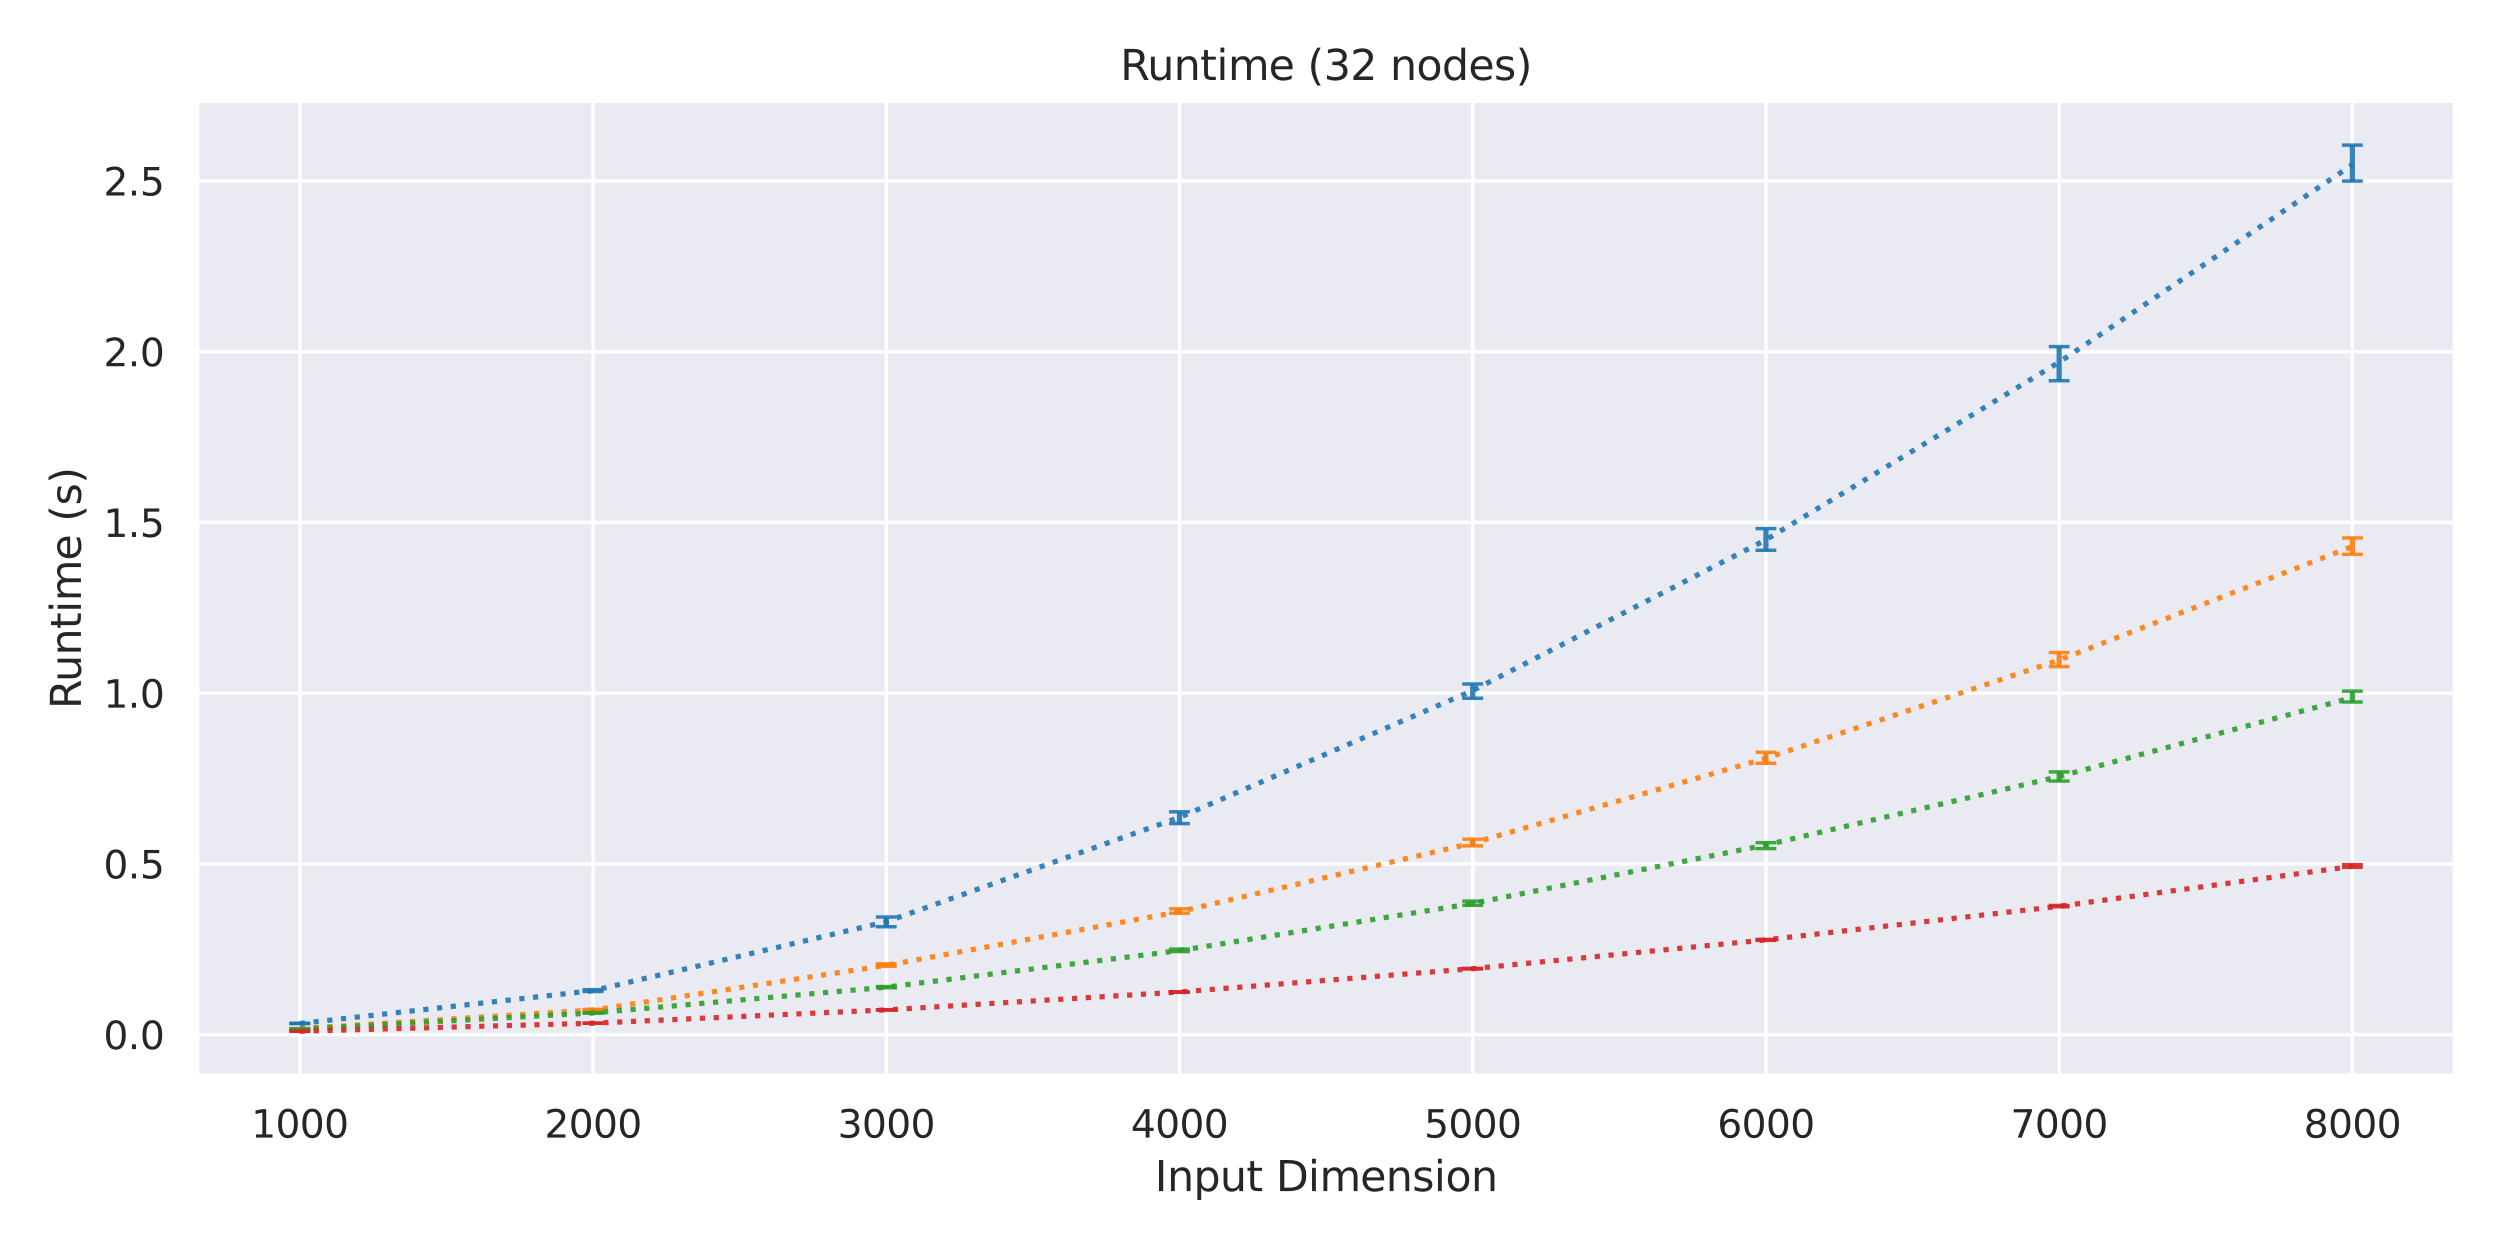 <?xml version="1.0" encoding="utf-8" standalone="no"?>
<!DOCTYPE svg PUBLIC "-//W3C//DTD SVG 1.1//EN"
  "http://www.w3.org/Graphics/SVG/1.1/DTD/svg11.dtd">
<svg xmlns:xlink="http://www.w3.org/1999/xlink" width="720pt" height="360pt" viewBox="0 0 720 360" xmlns="http://www.w3.org/2000/svg" version="1.1">
 <defs>
  <style type="text/css">*{stroke-linejoin: round; stroke-linecap: butt}</style>
 </defs>
 <g id="figure_1">
  <g id="patch_1">
   <path d="M 0 360 
L 720 360 
L 720 0 
L 0 0 
z
" style="fill: #ffffff"/>
  </g>
  <g id="axes_1">
   <g id="patch_2">
    <path d="M 56.79 309.78 
L 707.04 309.78 
L 707.04 29.04 
L 56.79 29.04 
z
" style="fill: #eaeaf2"/>
   </g>
   <g id="matplotlib.axis_1">
    <g id="xtick_1">
     <g id="line2d_1">
      <path d="M 86.347 309.78 
L 86.347 29.04 
" clip-path="url(#pc93b9a843c)" style="fill: none; stroke: #ffffff; stroke-linecap: round"/>
     </g>
     <g id="text_1">
      <!-- 1000 -->
      <g style="fill: #262626" transform="translate(72.349 327.638)scale(0.11 -0.11)">
       <defs>
        <path id="DejaVuSans-31" d="M 794 531 
L 1825 531 
L 1825 4091 
L 703 3866 
L 703 4441 
L 1819 4666 
L 2450 4666 
L 2450 531 
L 3481 531 
L 3481 0 
L 794 0 
L 794 531 
z
" transform="scale(0.016)"/>
        <path id="DejaVuSans-30" d="M 2034 4250 
Q 1547 4250 1301 3770 
Q 1056 3291 1056 2328 
Q 1056 1369 1301 889 
Q 1547 409 2034 409 
Q 2525 409 2770 889 
Q 3016 1369 3016 2328 
Q 3016 3291 2770 3770 
Q 2525 4250 2034 4250 
z
M 2034 4750 
Q 2819 4750 3233 4129 
Q 3647 3509 3647 2328 
Q 3647 1150 3233 529 
Q 2819 -91 2034 -91 
Q 1250 -91 836 529 
Q 422 1150 422 2328 
Q 422 3509 836 4129 
Q 1250 4750 2034 4750 
z
" transform="scale(0.016)"/>
       </defs>
       <use xlink:href="#DejaVuSans-31"/>
       <use xlink:href="#DejaVuSans-30" x="63.623"/>
       <use xlink:href="#DejaVuSans-30" x="127.246"/>
       <use xlink:href="#DejaVuSans-30" x="190.869"/>
      </g>
     </g>
    </g>
    <g id="xtick_2">
     <g id="line2d_2">
      <path d="M 170.795 309.78 
L 170.795 29.04 
" clip-path="url(#pc93b9a843c)" style="fill: none; stroke: #ffffff; stroke-linecap: round"/>
     </g>
     <g id="text_2">
      <!-- 2000 -->
      <g style="fill: #262626" transform="translate(156.797 327.638)scale(0.11 -0.11)">
       <defs>
        <path id="DejaVuSans-32" d="M 1228 531 
L 3431 531 
L 3431 0 
L 469 0 
L 469 531 
Q 828 903 1448 1529 
Q 2069 2156 2228 2338 
Q 2531 2678 2651 2914 
Q 2772 3150 2772 3378 
Q 2772 3750 2511 3984 
Q 2250 4219 1831 4219 
Q 1534 4219 1204 4116 
Q 875 4013 500 3803 
L 500 4441 
Q 881 4594 1212 4672 
Q 1544 4750 1819 4750 
Q 2544 4750 2975 4387 
Q 3406 4025 3406 3419 
Q 3406 3131 3298 2873 
Q 3191 2616 2906 2266 
Q 2828 2175 2409 1742 
Q 1991 1309 1228 531 
z
" transform="scale(0.016)"/>
       </defs>
       <use xlink:href="#DejaVuSans-32"/>
       <use xlink:href="#DejaVuSans-30" x="63.623"/>
       <use xlink:href="#DejaVuSans-30" x="127.246"/>
       <use xlink:href="#DejaVuSans-30" x="190.869"/>
      </g>
     </g>
    </g>
    <g id="xtick_3">
     <g id="line2d_3">
      <path d="M 255.243 309.78 
L 255.243 29.04 
" clip-path="url(#pc93b9a843c)" style="fill: none; stroke: #ffffff; stroke-linecap: round"/>
     </g>
     <g id="text_3">
      <!-- 3000 -->
      <g style="fill: #262626" transform="translate(241.245 327.638)scale(0.11 -0.11)">
       <defs>
        <path id="DejaVuSans-33" d="M 2597 2516 
Q 3050 2419 3304 2112 
Q 3559 1806 3559 1356 
Q 3559 666 3084 287 
Q 2609 -91 1734 -91 
Q 1441 -91 1130 -33 
Q 819 25 488 141 
L 488 750 
Q 750 597 1062 519 
Q 1375 441 1716 441 
Q 2309 441 2620 675 
Q 2931 909 2931 1356 
Q 2931 1769 2642 2001 
Q 2353 2234 1838 2234 
L 1294 2234 
L 1294 2753 
L 1863 2753 
Q 2328 2753 2575 2939 
Q 2822 3125 2822 3475 
Q 2822 3834 2567 4026 
Q 2313 4219 1838 4219 
Q 1578 4219 1281 4162 
Q 984 4106 628 3988 
L 628 4550 
Q 988 4650 1302 4700 
Q 1616 4750 1894 4750 
Q 2613 4750 3031 4423 
Q 3450 4097 3450 3541 
Q 3450 3153 3228 2886 
Q 3006 2619 2597 2516 
z
" transform="scale(0.016)"/>
       </defs>
       <use xlink:href="#DejaVuSans-33"/>
       <use xlink:href="#DejaVuSans-30" x="63.623"/>
       <use xlink:href="#DejaVuSans-30" x="127.246"/>
       <use xlink:href="#DejaVuSans-30" x="190.869"/>
      </g>
     </g>
    </g>
    <g id="xtick_4">
     <g id="line2d_4">
      <path d="M 339.691 309.78 
L 339.691 29.04 
" clip-path="url(#pc93b9a843c)" style="fill: none; stroke: #ffffff; stroke-linecap: round"/>
     </g>
     <g id="text_4">
      <!-- 4000 -->
      <g style="fill: #262626" transform="translate(325.693 327.638)scale(0.11 -0.11)">
       <defs>
        <path id="DejaVuSans-34" d="M 2419 4116 
L 825 1625 
L 2419 1625 
L 2419 4116 
z
M 2253 4666 
L 3047 4666 
L 3047 1625 
L 3713 1625 
L 3713 1100 
L 3047 1100 
L 3047 0 
L 2419 0 
L 2419 1100 
L 313 1100 
L 313 1709 
L 2253 4666 
z
" transform="scale(0.016)"/>
       </defs>
       <use xlink:href="#DejaVuSans-34"/>
       <use xlink:href="#DejaVuSans-30" x="63.623"/>
       <use xlink:href="#DejaVuSans-30" x="127.246"/>
       <use xlink:href="#DejaVuSans-30" x="190.869"/>
      </g>
     </g>
    </g>
    <g id="xtick_5">
     <g id="line2d_5">
      <path d="M 424.139 309.78 
L 424.139 29.04 
" clip-path="url(#pc93b9a843c)" style="fill: none; stroke: #ffffff; stroke-linecap: round"/>
     </g>
     <g id="text_5">
      <!-- 5000 -->
      <g style="fill: #262626" transform="translate(410.142 327.638)scale(0.11 -0.11)">
       <defs>
        <path id="DejaVuSans-35" d="M 691 4666 
L 3169 4666 
L 3169 4134 
L 1269 4134 
L 1269 2991 
Q 1406 3038 1543 3061 
Q 1681 3084 1819 3084 
Q 2600 3084 3056 2656 
Q 3513 2228 3513 1497 
Q 3513 744 3044 326 
Q 2575 -91 1722 -91 
Q 1428 -91 1123 -41 
Q 819 9 494 109 
L 494 744 
Q 775 591 1075 516 
Q 1375 441 1709 441 
Q 2250 441 2565 725 
Q 2881 1009 2881 1497 
Q 2881 1984 2565 2268 
Q 2250 2553 1709 2553 
Q 1456 2553 1204 2497 
Q 953 2441 691 2322 
L 691 4666 
z
" transform="scale(0.016)"/>
       </defs>
       <use xlink:href="#DejaVuSans-35"/>
       <use xlink:href="#DejaVuSans-30" x="63.623"/>
       <use xlink:href="#DejaVuSans-30" x="127.246"/>
       <use xlink:href="#DejaVuSans-30" x="190.869"/>
      </g>
     </g>
    </g>
    <g id="xtick_6">
     <g id="line2d_6">
      <path d="M 508.587 309.78 
L 508.587 29.04 
" clip-path="url(#pc93b9a843c)" style="fill: none; stroke: #ffffff; stroke-linecap: round"/>
     </g>
     <g id="text_6">
      <!-- 6000 -->
      <g style="fill: #262626" transform="translate(494.59 327.638)scale(0.11 -0.11)">
       <defs>
        <path id="DejaVuSans-36" d="M 2113 2584 
Q 1688 2584 1439 2293 
Q 1191 2003 1191 1497 
Q 1191 994 1439 701 
Q 1688 409 2113 409 
Q 2538 409 2786 701 
Q 3034 994 3034 1497 
Q 3034 2003 2786 2293 
Q 2538 2584 2113 2584 
z
M 3366 4563 
L 3366 3988 
Q 3128 4100 2886 4159 
Q 2644 4219 2406 4219 
Q 1781 4219 1451 3797 
Q 1122 3375 1075 2522 
Q 1259 2794 1537 2939 
Q 1816 3084 2150 3084 
Q 2853 3084 3261 2657 
Q 3669 2231 3669 1497 
Q 3669 778 3244 343 
Q 2819 -91 2113 -91 
Q 1303 -91 875 529 
Q 447 1150 447 2328 
Q 447 3434 972 4092 
Q 1497 4750 2381 4750 
Q 2619 4750 2861 4703 
Q 3103 4656 3366 4563 
z
" transform="scale(0.016)"/>
       </defs>
       <use xlink:href="#DejaVuSans-36"/>
       <use xlink:href="#DejaVuSans-30" x="63.623"/>
       <use xlink:href="#DejaVuSans-30" x="127.246"/>
       <use xlink:href="#DejaVuSans-30" x="190.869"/>
      </g>
     </g>
    </g>
    <g id="xtick_7">
     <g id="line2d_7">
      <path d="M 593.035 309.78 
L 593.035 29.04 
" clip-path="url(#pc93b9a843c)" style="fill: none; stroke: #ffffff; stroke-linecap: round"/>
     </g>
     <g id="text_7">
      <!-- 7000 -->
      <g style="fill: #262626" transform="translate(579.038 327.638)scale(0.11 -0.11)">
       <defs>
        <path id="DejaVuSans-37" d="M 525 4666 
L 3525 4666 
L 3525 4397 
L 1831 0 
L 1172 0 
L 2766 4134 
L 525 4134 
L 525 4666 
z
" transform="scale(0.016)"/>
       </defs>
       <use xlink:href="#DejaVuSans-37"/>
       <use xlink:href="#DejaVuSans-30" x="63.623"/>
       <use xlink:href="#DejaVuSans-30" x="127.246"/>
       <use xlink:href="#DejaVuSans-30" x="190.869"/>
      </g>
     </g>
    </g>
    <g id="xtick_8">
     <g id="line2d_8">
      <path d="M 677.483 309.78 
L 677.483 29.04 
" clip-path="url(#pc93b9a843c)" style="fill: none; stroke: #ffffff; stroke-linecap: round"/>
     </g>
     <g id="text_8">
      <!-- 8000 -->
      <g style="fill: #262626" transform="translate(663.486 327.638)scale(0.11 -0.11)">
       <defs>
        <path id="DejaVuSans-38" d="M 2034 2216 
Q 1584 2216 1326 1975 
Q 1069 1734 1069 1313 
Q 1069 891 1326 650 
Q 1584 409 2034 409 
Q 2484 409 2743 651 
Q 3003 894 3003 1313 
Q 3003 1734 2745 1975 
Q 2488 2216 2034 2216 
z
M 1403 2484 
Q 997 2584 770 2862 
Q 544 3141 544 3541 
Q 544 4100 942 4425 
Q 1341 4750 2034 4750 
Q 2731 4750 3128 4425 
Q 3525 4100 3525 3541 
Q 3525 3141 3298 2862 
Q 3072 2584 2669 2484 
Q 3125 2378 3379 2068 
Q 3634 1759 3634 1313 
Q 3634 634 3220 271 
Q 2806 -91 2034 -91 
Q 1263 -91 848 271 
Q 434 634 434 1313 
Q 434 1759 690 2068 
Q 947 2378 1403 2484 
z
M 1172 3481 
Q 1172 3119 1398 2916 
Q 1625 2713 2034 2713 
Q 2441 2713 2670 2916 
Q 2900 3119 2900 3481 
Q 2900 3844 2670 4047 
Q 2441 4250 2034 4250 
Q 1625 4250 1398 4047 
Q 1172 3844 1172 3481 
z
" transform="scale(0.016)"/>
       </defs>
       <use xlink:href="#DejaVuSans-38"/>
       <use xlink:href="#DejaVuSans-30" x="63.623"/>
       <use xlink:href="#DejaVuSans-30" x="127.246"/>
       <use xlink:href="#DejaVuSans-30" x="190.869"/>
      </g>
     </g>
    </g>
    <g id="text_9">
     <!-- Input Dimension -->
     <g style="fill: #262626" transform="translate(332.58 343.044)scale(0.12 -0.12)">
      <defs>
       <path id="DejaVuSans-49" d="M 628 4666 
L 1259 4666 
L 1259 0 
L 628 0 
L 628 4666 
z
" transform="scale(0.016)"/>
       <path id="DejaVuSans-6e" d="M 3513 2113 
L 3513 0 
L 2938 0 
L 2938 2094 
Q 2938 2591 2744 2837 
Q 2550 3084 2163 3084 
Q 1697 3084 1428 2787 
Q 1159 2491 1159 1978 
L 1159 0 
L 581 0 
L 581 3500 
L 1159 3500 
L 1159 2956 
Q 1366 3272 1645 3428 
Q 1925 3584 2291 3584 
Q 2894 3584 3203 3211 
Q 3513 2838 3513 2113 
z
" transform="scale(0.016)"/>
       <path id="DejaVuSans-70" d="M 1159 525 
L 1159 -1331 
L 581 -1331 
L 581 3500 
L 1159 3500 
L 1159 2969 
Q 1341 3281 1617 3432 
Q 1894 3584 2278 3584 
Q 2916 3584 3314 3078 
Q 3713 2572 3713 1747 
Q 3713 922 3314 415 
Q 2916 -91 2278 -91 
Q 1894 -91 1617 61 
Q 1341 213 1159 525 
z
M 3116 1747 
Q 3116 2381 2855 2742 
Q 2594 3103 2138 3103 
Q 1681 3103 1420 2742 
Q 1159 2381 1159 1747 
Q 1159 1113 1420 752 
Q 1681 391 2138 391 
Q 2594 391 2855 752 
Q 3116 1113 3116 1747 
z
" transform="scale(0.016)"/>
       <path id="DejaVuSans-75" d="M 544 1381 
L 544 3500 
L 1119 3500 
L 1119 1403 
Q 1119 906 1312 657 
Q 1506 409 1894 409 
Q 2359 409 2629 706 
Q 2900 1003 2900 1516 
L 2900 3500 
L 3475 3500 
L 3475 0 
L 2900 0 
L 2900 538 
Q 2691 219 2414 64 
Q 2138 -91 1772 -91 
Q 1169 -91 856 284 
Q 544 659 544 1381 
z
M 1991 3584 
L 1991 3584 
z
" transform="scale(0.016)"/>
       <path id="DejaVuSans-74" d="M 1172 4494 
L 1172 3500 
L 2356 3500 
L 2356 3053 
L 1172 3053 
L 1172 1153 
Q 1172 725 1289 603 
Q 1406 481 1766 481 
L 2356 481 
L 2356 0 
L 1766 0 
Q 1100 0 847 248 
Q 594 497 594 1153 
L 594 3053 
L 172 3053 
L 172 3500 
L 594 3500 
L 594 4494 
L 1172 4494 
z
" transform="scale(0.016)"/>
       <path id="DejaVuSans-20" transform="scale(0.016)"/>
       <path id="DejaVuSans-44" d="M 1259 4147 
L 1259 519 
L 2022 519 
Q 2988 519 3436 956 
Q 3884 1394 3884 2338 
Q 3884 3275 3436 3711 
Q 2988 4147 2022 4147 
L 1259 4147 
z
M 628 4666 
L 1925 4666 
Q 3281 4666 3915 4102 
Q 4550 3538 4550 2338 
Q 4550 1131 3912 565 
Q 3275 0 1925 0 
L 628 0 
L 628 4666 
z
" transform="scale(0.016)"/>
       <path id="DejaVuSans-69" d="M 603 3500 
L 1178 3500 
L 1178 0 
L 603 0 
L 603 3500 
z
M 603 4863 
L 1178 4863 
L 1178 4134 
L 603 4134 
L 603 4863 
z
" transform="scale(0.016)"/>
       <path id="DejaVuSans-6d" d="M 3328 2828 
Q 3544 3216 3844 3400 
Q 4144 3584 4550 3584 
Q 5097 3584 5394 3201 
Q 5691 2819 5691 2113 
L 5691 0 
L 5113 0 
L 5113 2094 
Q 5113 2597 4934 2840 
Q 4756 3084 4391 3084 
Q 3944 3084 3684 2787 
Q 3425 2491 3425 1978 
L 3425 0 
L 2847 0 
L 2847 2094 
Q 2847 2600 2669 2842 
Q 2491 3084 2119 3084 
Q 1678 3084 1418 2786 
Q 1159 2488 1159 1978 
L 1159 0 
L 581 0 
L 581 3500 
L 1159 3500 
L 1159 2956 
Q 1356 3278 1631 3431 
Q 1906 3584 2284 3584 
Q 2666 3584 2933 3390 
Q 3200 3197 3328 2828 
z
" transform="scale(0.016)"/>
       <path id="DejaVuSans-65" d="M 3597 1894 
L 3597 1613 
L 953 1613 
Q 991 1019 1311 708 
Q 1631 397 2203 397 
Q 2534 397 2845 478 
Q 3156 559 3463 722 
L 3463 178 
Q 3153 47 2828 -22 
Q 2503 -91 2169 -91 
Q 1331 -91 842 396 
Q 353 884 353 1716 
Q 353 2575 817 3079 
Q 1281 3584 2069 3584 
Q 2775 3584 3186 3129 
Q 3597 2675 3597 1894 
z
M 3022 2063 
Q 3016 2534 2758 2815 
Q 2500 3097 2075 3097 
Q 1594 3097 1305 2825 
Q 1016 2553 972 2059 
L 3022 2063 
z
" transform="scale(0.016)"/>
       <path id="DejaVuSans-73" d="M 2834 3397 
L 2834 2853 
Q 2591 2978 2328 3040 
Q 2066 3103 1784 3103 
Q 1356 3103 1142 2972 
Q 928 2841 928 2578 
Q 928 2378 1081 2264 
Q 1234 2150 1697 2047 
L 1894 2003 
Q 2506 1872 2764 1633 
Q 3022 1394 3022 966 
Q 3022 478 2636 193 
Q 2250 -91 1575 -91 
Q 1294 -91 989 -36 
Q 684 19 347 128 
L 347 722 
Q 666 556 975 473 
Q 1284 391 1588 391 
Q 1994 391 2212 530 
Q 2431 669 2431 922 
Q 2431 1156 2273 1281 
Q 2116 1406 1581 1522 
L 1381 1569 
Q 847 1681 609 1914 
Q 372 2147 372 2553 
Q 372 3047 722 3315 
Q 1072 3584 1716 3584 
Q 2034 3584 2315 3537 
Q 2597 3491 2834 3397 
z
" transform="scale(0.016)"/>
       <path id="DejaVuSans-6f" d="M 1959 3097 
Q 1497 3097 1228 2736 
Q 959 2375 959 1747 
Q 959 1119 1226 758 
Q 1494 397 1959 397 
Q 2419 397 2687 759 
Q 2956 1122 2956 1747 
Q 2956 2369 2687 2733 
Q 2419 3097 1959 3097 
z
M 1959 3584 
Q 2709 3584 3137 3096 
Q 3566 2609 3566 1747 
Q 3566 888 3137 398 
Q 2709 -91 1959 -91 
Q 1206 -91 779 398 
Q 353 888 353 1747 
Q 353 2609 779 3096 
Q 1206 3584 1959 3584 
z
" transform="scale(0.016)"/>
      </defs>
      <use xlink:href="#DejaVuSans-49"/>
      <use xlink:href="#DejaVuSans-6e" x="29.492"/>
      <use xlink:href="#DejaVuSans-70" x="92.871"/>
      <use xlink:href="#DejaVuSans-75" x="156.348"/>
      <use xlink:href="#DejaVuSans-74" x="219.727"/>
      <use xlink:href="#DejaVuSans-20" x="258.936"/>
      <use xlink:href="#DejaVuSans-44" x="290.723"/>
      <use xlink:href="#DejaVuSans-69" x="367.725"/>
      <use xlink:href="#DejaVuSans-6d" x="395.508"/>
      <use xlink:href="#DejaVuSans-65" x="492.92"/>
      <use xlink:href="#DejaVuSans-6e" x="554.443"/>
      <use xlink:href="#DejaVuSans-73" x="617.822"/>
      <use xlink:href="#DejaVuSans-69" x="669.922"/>
      <use xlink:href="#DejaVuSans-6f" x="697.705"/>
      <use xlink:href="#DejaVuSans-6e" x="758.887"/>
     </g>
    </g>
   </g>
   <g id="matplotlib.axis_2">
    <g id="ytick_1">
     <g id="line2d_9">
      <path d="M 56.79 297.974 
L 707.04 297.974 
" clip-path="url(#pc93b9a843c)" style="fill: none; stroke: #ffffff; stroke-linecap: round"/>
     </g>
     <g id="text_10">
      <!-- 0.0 -->
      <g style="fill: #262626" transform="translate(29.797 302.153)scale(0.11 -0.11)">
       <defs>
        <path id="DejaVuSans-2e" d="M 684 794 
L 1344 794 
L 1344 0 
L 684 0 
L 684 794 
z
" transform="scale(0.016)"/>
       </defs>
       <use xlink:href="#DejaVuSans-30"/>
       <use xlink:href="#DejaVuSans-2e" x="63.623"/>
       <use xlink:href="#DejaVuSans-30" x="95.41"/>
      </g>
     </g>
    </g>
    <g id="ytick_2">
     <g id="line2d_10">
      <path d="M 56.79 248.805 
L 707.04 248.805 
" clip-path="url(#pc93b9a843c)" style="fill: none; stroke: #ffffff; stroke-linecap: round"/>
     </g>
     <g id="text_11">
      <!-- 0.5 -->
      <g style="fill: #262626" transform="translate(29.797 252.984)scale(0.11 -0.11)">
       <use xlink:href="#DejaVuSans-30"/>
       <use xlink:href="#DejaVuSans-2e" x="63.623"/>
       <use xlink:href="#DejaVuSans-35" x="95.41"/>
      </g>
     </g>
    </g>
    <g id="ytick_3">
     <g id="line2d_11">
      <path d="M 56.79 199.635 
L 707.04 199.635 
" clip-path="url(#pc93b9a843c)" style="fill: none; stroke: #ffffff; stroke-linecap: round"/>
     </g>
     <g id="text_12">
      <!-- 1.0 -->
      <g style="fill: #262626" transform="translate(29.797 203.815)scale(0.11 -0.11)">
       <use xlink:href="#DejaVuSans-31"/>
       <use xlink:href="#DejaVuSans-2e" x="63.623"/>
       <use xlink:href="#DejaVuSans-30" x="95.41"/>
      </g>
     </g>
    </g>
    <g id="ytick_4">
     <g id="line2d_12">
      <path d="M 56.79 150.466 
L 707.04 150.466 
" clip-path="url(#pc93b9a843c)" style="fill: none; stroke: #ffffff; stroke-linecap: round"/>
     </g>
     <g id="text_13">
      <!-- 1.5 -->
      <g style="fill: #262626" transform="translate(29.797 154.645)scale(0.11 -0.11)">
       <use xlink:href="#DejaVuSans-31"/>
       <use xlink:href="#DejaVuSans-2e" x="63.623"/>
       <use xlink:href="#DejaVuSans-35" x="95.41"/>
      </g>
     </g>
    </g>
    <g id="ytick_5">
     <g id="line2d_13">
      <path d="M 56.79 101.297 
L 707.04 101.297 
" clip-path="url(#pc93b9a843c)" style="fill: none; stroke: #ffffff; stroke-linecap: round"/>
     </g>
     <g id="text_14">
      <!-- 2.0 -->
      <g style="fill: #262626" transform="translate(29.797 105.476)scale(0.11 -0.11)">
       <use xlink:href="#DejaVuSans-32"/>
       <use xlink:href="#DejaVuSans-2e" x="63.623"/>
       <use xlink:href="#DejaVuSans-30" x="95.41"/>
      </g>
     </g>
    </g>
    <g id="ytick_6">
     <g id="line2d_14">
      <path d="M 56.79 52.128 
L 707.04 52.128 
" clip-path="url(#pc93b9a843c)" style="fill: none; stroke: #ffffff; stroke-linecap: round"/>
     </g>
     <g id="text_15">
      <!-- 2.5 -->
      <g style="fill: #262626" transform="translate(29.797 56.307)scale(0.11 -0.11)">
       <use xlink:href="#DejaVuSans-32"/>
       <use xlink:href="#DejaVuSans-2e" x="63.623"/>
       <use xlink:href="#DejaVuSans-35" x="95.41"/>
      </g>
     </g>
    </g>
    <g id="text_16">
     <!-- Runtime (s) -->
     <g style="fill: #262626" transform="translate(23.301 204.184)rotate(-90)scale(0.12 -0.12)">
      <defs>
       <path id="DejaVuSans-52" d="M 2841 2188 
Q 3044 2119 3236 1894 
Q 3428 1669 3622 1275 
L 4263 0 
L 3584 0 
L 2988 1197 
Q 2756 1666 2539 1819 
Q 2322 1972 1947 1972 
L 1259 1972 
L 1259 0 
L 628 0 
L 628 4666 
L 2053 4666 
Q 2853 4666 3247 4331 
Q 3641 3997 3641 3322 
Q 3641 2881 3436 2590 
Q 3231 2300 2841 2188 
z
M 1259 4147 
L 1259 2491 
L 2053 2491 
Q 2509 2491 2742 2702 
Q 2975 2913 2975 3322 
Q 2975 3731 2742 3939 
Q 2509 4147 2053 4147 
L 1259 4147 
z
" transform="scale(0.016)"/>
       <path id="DejaVuSans-28" d="M 1984 4856 
Q 1566 4138 1362 3434 
Q 1159 2731 1159 2009 
Q 1159 1288 1364 580 
Q 1569 -128 1984 -844 
L 1484 -844 
Q 1016 -109 783 600 
Q 550 1309 550 2009 
Q 550 2706 781 3412 
Q 1013 4119 1484 4856 
L 1984 4856 
z
" transform="scale(0.016)"/>
       <path id="DejaVuSans-29" d="M 513 4856 
L 1013 4856 
Q 1481 4119 1714 3412 
Q 1947 2706 1947 2009 
Q 1947 1309 1714 600 
Q 1481 -109 1013 -844 
L 513 -844 
Q 928 -128 1133 580 
Q 1338 1288 1338 2009 
Q 1338 2731 1133 3434 
Q 928 4138 513 4856 
z
" transform="scale(0.016)"/>
      </defs>
      <use xlink:href="#DejaVuSans-52"/>
      <use xlink:href="#DejaVuSans-75" x="64.982"/>
      <use xlink:href="#DejaVuSans-6e" x="128.361"/>
      <use xlink:href="#DejaVuSans-74" x="191.74"/>
      <use xlink:href="#DejaVuSans-69" x="230.949"/>
      <use xlink:href="#DejaVuSans-6d" x="258.732"/>
      <use xlink:href="#DejaVuSans-65" x="356.145"/>
      <use xlink:href="#DejaVuSans-20" x="417.668"/>
      <use xlink:href="#DejaVuSans-28" x="449.455"/>
      <use xlink:href="#DejaVuSans-73" x="488.469"/>
      <use xlink:href="#DejaVuSans-29" x="540.568"/>
     </g>
    </g>
   </g>
   <g id="LineCollection_1">
    <path d="M 86.347 294.809 
L 86.347 294.701 
" clip-path="url(#pc93b9a843c)" style="fill: none; stroke: #1f77b4; stroke-opacity: 0.9; stroke-width: 1.5"/>
    <path d="M 170.795 285.555 
L 170.795 285.031 
" clip-path="url(#pc93b9a843c)" style="fill: none; stroke: #1f77b4; stroke-opacity: 0.9; stroke-width: 1.5"/>
    <path d="M 255.243 266.891 
L 255.243 264.099 
" clip-path="url(#pc93b9a843c)" style="fill: none; stroke: #1f77b4; stroke-opacity: 0.9; stroke-width: 1.5"/>
    <path d="M 339.691 237.191 
L 339.691 233.79 
" clip-path="url(#pc93b9a843c)" style="fill: none; stroke: #1f77b4; stroke-opacity: 0.9; stroke-width: 1.5"/>
    <path d="M 424.139 201.101 
L 424.139 196.994 
" clip-path="url(#pc93b9a843c)" style="fill: none; stroke: #1f77b4; stroke-opacity: 0.9; stroke-width: 1.5"/>
    <path d="M 508.587 158.482 
L 508.587 152.232 
" clip-path="url(#pc93b9a843c)" style="fill: none; stroke: #1f77b4; stroke-opacity: 0.9; stroke-width: 1.5"/>
    <path d="M 593.035 109.652 
L 593.035 99.828 
" clip-path="url(#pc93b9a843c)" style="fill: none; stroke: #1f77b4; stroke-opacity: 0.9; stroke-width: 1.5"/>
    <path d="M 677.483 52.144 
L 677.483 41.801 
" clip-path="url(#pc93b9a843c)" style="fill: none; stroke: #1f77b4; stroke-opacity: 0.9; stroke-width: 1.5"/>
   </g>
   <g id="line2d_15">
    <defs>
     <path id="m22feafe937" d="M 3 0 
L -3 -0 
" style="stroke: #1f77b4; stroke-opacity: 0.9"/>
    </defs>
    <g clip-path="url(#pc93b9a843c)">
     <use xlink:href="#m22feafe937" x="86.347" y="294.809" style="fill: #1f77b4; fill-opacity: 0.9; stroke: #1f77b4; stroke-opacity: 0.9"/>
     <use xlink:href="#m22feafe937" x="170.795" y="285.555" style="fill: #1f77b4; fill-opacity: 0.9; stroke: #1f77b4; stroke-opacity: 0.9"/>
     <use xlink:href="#m22feafe937" x="255.243" y="266.891" style="fill: #1f77b4; fill-opacity: 0.9; stroke: #1f77b4; stroke-opacity: 0.9"/>
     <use xlink:href="#m22feafe937" x="339.691" y="237.191" style="fill: #1f77b4; fill-opacity: 0.9; stroke: #1f77b4; stroke-opacity: 0.9"/>
     <use xlink:href="#m22feafe937" x="424.139" y="201.101" style="fill: #1f77b4; fill-opacity: 0.9; stroke: #1f77b4; stroke-opacity: 0.9"/>
     <use xlink:href="#m22feafe937" x="508.587" y="158.482" style="fill: #1f77b4; fill-opacity: 0.9; stroke: #1f77b4; stroke-opacity: 0.9"/>
     <use xlink:href="#m22feafe937" x="593.035" y="109.652" style="fill: #1f77b4; fill-opacity: 0.9; stroke: #1f77b4; stroke-opacity: 0.9"/>
     <use xlink:href="#m22feafe937" x="677.483" y="52.144" style="fill: #1f77b4; fill-opacity: 0.9; stroke: #1f77b4; stroke-opacity: 0.9"/>
    </g>
   </g>
   <g id="line2d_16">
    <g clip-path="url(#pc93b9a843c)">
     <use xlink:href="#m22feafe937" x="86.347" y="294.701" style="fill: #1f77b4; fill-opacity: 0.9; stroke: #1f77b4; stroke-opacity: 0.9"/>
     <use xlink:href="#m22feafe937" x="170.795" y="285.031" style="fill: #1f77b4; fill-opacity: 0.9; stroke: #1f77b4; stroke-opacity: 0.9"/>
     <use xlink:href="#m22feafe937" x="255.243" y="264.099" style="fill: #1f77b4; fill-opacity: 0.9; stroke: #1f77b4; stroke-opacity: 0.9"/>
     <use xlink:href="#m22feafe937" x="339.691" y="233.79" style="fill: #1f77b4; fill-opacity: 0.9; stroke: #1f77b4; stroke-opacity: 0.9"/>
     <use xlink:href="#m22feafe937" x="424.139" y="196.994" style="fill: #1f77b4; fill-opacity: 0.9; stroke: #1f77b4; stroke-opacity: 0.9"/>
     <use xlink:href="#m22feafe937" x="508.587" y="152.232" style="fill: #1f77b4; fill-opacity: 0.9; stroke: #1f77b4; stroke-opacity: 0.9"/>
     <use xlink:href="#m22feafe937" x="593.035" y="99.828" style="fill: #1f77b4; fill-opacity: 0.9; stroke: #1f77b4; stroke-opacity: 0.9"/>
     <use xlink:href="#m22feafe937" x="677.483" y="41.801" style="fill: #1f77b4; fill-opacity: 0.9; stroke: #1f77b4; stroke-opacity: 0.9"/>
    </g>
   </g>
   <g id="LineCollection_2">
    <path d="M 86.347 296.269 
L 86.347 296.236 
" clip-path="url(#pc93b9a843c)" style="fill: none; stroke: #ff7f0e; stroke-opacity: 0.9; stroke-width: 1.5"/>
    <path d="M 170.795 291.036 
L 170.795 290.713 
" clip-path="url(#pc93b9a843c)" style="fill: none; stroke: #ff7f0e; stroke-opacity: 0.9; stroke-width: 1.5"/>
    <path d="M 255.243 278.297 
L 255.243 277.572 
" clip-path="url(#pc93b9a843c)" style="fill: none; stroke: #ff7f0e; stroke-opacity: 0.9; stroke-width: 1.5"/>
    <path d="M 339.691 263.005 
L 339.691 261.742 
" clip-path="url(#pc93b9a843c)" style="fill: none; stroke: #ff7f0e; stroke-opacity: 0.9; stroke-width: 1.5"/>
    <path d="M 424.139 243.607 
L 424.139 241.687 
" clip-path="url(#pc93b9a843c)" style="fill: none; stroke: #ff7f0e; stroke-opacity: 0.9; stroke-width: 1.5"/>
    <path d="M 508.587 219.822 
L 508.587 216.644 
" clip-path="url(#pc93b9a843c)" style="fill: none; stroke: #ff7f0e; stroke-opacity: 0.9; stroke-width: 1.5"/>
    <path d="M 593.035 191.982 
L 593.035 187.934 
" clip-path="url(#pc93b9a843c)" style="fill: none; stroke: #ff7f0e; stroke-opacity: 0.9; stroke-width: 1.5"/>
    <path d="M 677.483 159.643 
L 677.483 154.926 
" clip-path="url(#pc93b9a843c)" style="fill: none; stroke: #ff7f0e; stroke-opacity: 0.9; stroke-width: 1.5"/>
   </g>
   <g id="line2d_17">
    <defs>
     <path id="m5d11d682f0" d="M 3 0 
L -3 -0 
" style="stroke: #ff7f0e; stroke-opacity: 0.9"/>
    </defs>
    <g clip-path="url(#pc93b9a843c)">
     <use xlink:href="#m5d11d682f0" x="86.347" y="296.269" style="fill: #ff7f0e; fill-opacity: 0.9; stroke: #ff7f0e; stroke-opacity: 0.9"/>
     <use xlink:href="#m5d11d682f0" x="170.795" y="291.036" style="fill: #ff7f0e; fill-opacity: 0.9; stroke: #ff7f0e; stroke-opacity: 0.9"/>
     <use xlink:href="#m5d11d682f0" x="255.243" y="278.297" style="fill: #ff7f0e; fill-opacity: 0.9; stroke: #ff7f0e; stroke-opacity: 0.9"/>
     <use xlink:href="#m5d11d682f0" x="339.691" y="263.005" style="fill: #ff7f0e; fill-opacity: 0.9; stroke: #ff7f0e; stroke-opacity: 0.9"/>
     <use xlink:href="#m5d11d682f0" x="424.139" y="243.607" style="fill: #ff7f0e; fill-opacity: 0.9; stroke: #ff7f0e; stroke-opacity: 0.9"/>
     <use xlink:href="#m5d11d682f0" x="508.587" y="219.822" style="fill: #ff7f0e; fill-opacity: 0.9; stroke: #ff7f0e; stroke-opacity: 0.9"/>
     <use xlink:href="#m5d11d682f0" x="593.035" y="191.982" style="fill: #ff7f0e; fill-opacity: 0.9; stroke: #ff7f0e; stroke-opacity: 0.9"/>
     <use xlink:href="#m5d11d682f0" x="677.483" y="159.643" style="fill: #ff7f0e; fill-opacity: 0.9; stroke: #ff7f0e; stroke-opacity: 0.9"/>
    </g>
   </g>
   <g id="line2d_18">
    <g clip-path="url(#pc93b9a843c)">
     <use xlink:href="#m5d11d682f0" x="86.347" y="296.236" style="fill: #ff7f0e; fill-opacity: 0.9; stroke: #ff7f0e; stroke-opacity: 0.9"/>
     <use xlink:href="#m5d11d682f0" x="170.795" y="290.713" style="fill: #ff7f0e; fill-opacity: 0.9; stroke: #ff7f0e; stroke-opacity: 0.9"/>
     <use xlink:href="#m5d11d682f0" x="255.243" y="277.572" style="fill: #ff7f0e; fill-opacity: 0.9; stroke: #ff7f0e; stroke-opacity: 0.9"/>
     <use xlink:href="#m5d11d682f0" x="339.691" y="261.742" style="fill: #ff7f0e; fill-opacity: 0.9; stroke: #ff7f0e; stroke-opacity: 0.9"/>
     <use xlink:href="#m5d11d682f0" x="424.139" y="241.687" style="fill: #ff7f0e; fill-opacity: 0.9; stroke: #ff7f0e; stroke-opacity: 0.9"/>
     <use xlink:href="#m5d11d682f0" x="508.587" y="216.644" style="fill: #ff7f0e; fill-opacity: 0.9; stroke: #ff7f0e; stroke-opacity: 0.9"/>
     <use xlink:href="#m5d11d682f0" x="593.035" y="187.934" style="fill: #ff7f0e; fill-opacity: 0.9; stroke: #ff7f0e; stroke-opacity: 0.9"/>
     <use xlink:href="#m5d11d682f0" x="677.483" y="154.926" style="fill: #ff7f0e; fill-opacity: 0.9; stroke: #ff7f0e; stroke-opacity: 0.9"/>
    </g>
   </g>
   <g id="LineCollection_3">
    <path d="M 86.347 296.412 
L 86.347 296.386 
" clip-path="url(#pc93b9a843c)" style="fill: none; stroke: #2ca02c; stroke-opacity: 0.9; stroke-width: 1.5"/>
    <path d="M 170.795 291.78 
L 170.795 291.691 
" clip-path="url(#pc93b9a843c)" style="fill: none; stroke: #2ca02c; stroke-opacity: 0.9; stroke-width: 1.5"/>
    <path d="M 255.243 284.47 
L 255.243 284.125 
" clip-path="url(#pc93b9a843c)" style="fill: none; stroke: #2ca02c; stroke-opacity: 0.9; stroke-width: 1.5"/>
    <path d="M 339.691 274.034 
L 339.691 273.324 
" clip-path="url(#pc93b9a843c)" style="fill: none; stroke: #2ca02c; stroke-opacity: 0.9; stroke-width: 1.5"/>
    <path d="M 424.139 260.722 
L 424.139 259.524 
" clip-path="url(#pc93b9a843c)" style="fill: none; stroke: #2ca02c; stroke-opacity: 0.9; stroke-width: 1.5"/>
    <path d="M 508.587 244.388 
L 508.587 242.695 
" clip-path="url(#pc93b9a843c)" style="fill: none; stroke: #2ca02c; stroke-opacity: 0.9; stroke-width: 1.5"/>
    <path d="M 593.035 224.943 
L 593.035 222.306 
" clip-path="url(#pc93b9a843c)" style="fill: none; stroke: #2ca02c; stroke-opacity: 0.9; stroke-width: 1.5"/>
    <path d="M 677.483 202.169 
L 677.483 199.042 
" clip-path="url(#pc93b9a843c)" style="fill: none; stroke: #2ca02c; stroke-opacity: 0.9; stroke-width: 1.5"/>
   </g>
   <g id="line2d_19">
    <defs>
     <path id="m1c97874ab0" d="M 3 0 
L -3 -0 
" style="stroke: #2ca02c; stroke-opacity: 0.9"/>
    </defs>
    <g clip-path="url(#pc93b9a843c)">
     <use xlink:href="#m1c97874ab0" x="86.347" y="296.412" style="fill: #2ca02c; fill-opacity: 0.9; stroke: #2ca02c; stroke-opacity: 0.9"/>
     <use xlink:href="#m1c97874ab0" x="170.795" y="291.78" style="fill: #2ca02c; fill-opacity: 0.9; stroke: #2ca02c; stroke-opacity: 0.9"/>
     <use xlink:href="#m1c97874ab0" x="255.243" y="284.47" style="fill: #2ca02c; fill-opacity: 0.9; stroke: #2ca02c; stroke-opacity: 0.9"/>
     <use xlink:href="#m1c97874ab0" x="339.691" y="274.034" style="fill: #2ca02c; fill-opacity: 0.9; stroke: #2ca02c; stroke-opacity: 0.9"/>
     <use xlink:href="#m1c97874ab0" x="424.139" y="260.722" style="fill: #2ca02c; fill-opacity: 0.9; stroke: #2ca02c; stroke-opacity: 0.9"/>
     <use xlink:href="#m1c97874ab0" x="508.587" y="244.388" style="fill: #2ca02c; fill-opacity: 0.9; stroke: #2ca02c; stroke-opacity: 0.9"/>
     <use xlink:href="#m1c97874ab0" x="593.035" y="224.943" style="fill: #2ca02c; fill-opacity: 0.9; stroke: #2ca02c; stroke-opacity: 0.9"/>
     <use xlink:href="#m1c97874ab0" x="677.483" y="202.169" style="fill: #2ca02c; fill-opacity: 0.9; stroke: #2ca02c; stroke-opacity: 0.9"/>
    </g>
   </g>
   <g id="line2d_20">
    <g clip-path="url(#pc93b9a843c)">
     <use xlink:href="#m1c97874ab0" x="86.347" y="296.386" style="fill: #2ca02c; fill-opacity: 0.9; stroke: #2ca02c; stroke-opacity: 0.9"/>
     <use xlink:href="#m1c97874ab0" x="170.795" y="291.691" style="fill: #2ca02c; fill-opacity: 0.9; stroke: #2ca02c; stroke-opacity: 0.9"/>
     <use xlink:href="#m1c97874ab0" x="255.243" y="284.125" style="fill: #2ca02c; fill-opacity: 0.9; stroke: #2ca02c; stroke-opacity: 0.9"/>
     <use xlink:href="#m1c97874ab0" x="339.691" y="273.324" style="fill: #2ca02c; fill-opacity: 0.9; stroke: #2ca02c; stroke-opacity: 0.9"/>
     <use xlink:href="#m1c97874ab0" x="424.139" y="259.524" style="fill: #2ca02c; fill-opacity: 0.9; stroke: #2ca02c; stroke-opacity: 0.9"/>
     <use xlink:href="#m1c97874ab0" x="508.587" y="242.695" style="fill: #2ca02c; fill-opacity: 0.9; stroke: #2ca02c; stroke-opacity: 0.9"/>
     <use xlink:href="#m1c97874ab0" x="593.035" y="222.306" style="fill: #2ca02c; fill-opacity: 0.9; stroke: #2ca02c; stroke-opacity: 0.9"/>
     <use xlink:href="#m1c97874ab0" x="677.483" y="199.042" style="fill: #2ca02c; fill-opacity: 0.9; stroke: #2ca02c; stroke-opacity: 0.9"/>
    </g>
   </g>
   <g id="LineCollection_4">
    <path d="M 86.347 297.019 
L 86.347 296.998 
" clip-path="url(#pc93b9a843c)" style="fill: none; stroke: #d62728; stroke-opacity: 0.9; stroke-width: 1.5"/>
    <path d="M 170.795 294.7 
L 170.795 294.658 
" clip-path="url(#pc93b9a843c)" style="fill: none; stroke: #d62728; stroke-opacity: 0.9; stroke-width: 1.5"/>
    <path d="M 255.243 290.896 
L 255.243 290.796 
" clip-path="url(#pc93b9a843c)" style="fill: none; stroke: #d62728; stroke-opacity: 0.9; stroke-width: 1.5"/>
    <path d="M 339.691 285.759 
L 339.691 285.651 
" clip-path="url(#pc93b9a843c)" style="fill: none; stroke: #d62728; stroke-opacity: 0.9; stroke-width: 1.5"/>
    <path d="M 424.139 279.032 
L 424.139 278.909 
" clip-path="url(#pc93b9a843c)" style="fill: none; stroke: #d62728; stroke-opacity: 0.9; stroke-width: 1.5"/>
    <path d="M 508.587 270.815 
L 508.587 270.555 
" clip-path="url(#pc93b9a843c)" style="fill: none; stroke: #d62728; stroke-opacity: 0.9; stroke-width: 1.5"/>
    <path d="M 593.035 261.138 
L 593.035 260.78 
" clip-path="url(#pc93b9a843c)" style="fill: none; stroke: #d62728; stroke-opacity: 0.9; stroke-width: 1.5"/>
    <path d="M 677.483 249.769 
L 677.483 249.016 
" clip-path="url(#pc93b9a843c)" style="fill: none; stroke: #d62728; stroke-opacity: 0.9; stroke-width: 1.5"/>
   </g>
   <g id="line2d_21">
    <defs>
     <path id="m80a843c1a8" d="M 3 0 
L -3 -0 
" style="stroke: #d62728; stroke-opacity: 0.9"/>
    </defs>
    <g clip-path="url(#pc93b9a843c)">
     <use xlink:href="#m80a843c1a8" x="86.347" y="297.019" style="fill: #d62728; fill-opacity: 0.9; stroke: #d62728; stroke-opacity: 0.9"/>
     <use xlink:href="#m80a843c1a8" x="170.795" y="294.7" style="fill: #d62728; fill-opacity: 0.9; stroke: #d62728; stroke-opacity: 0.9"/>
     <use xlink:href="#m80a843c1a8" x="255.243" y="290.896" style="fill: #d62728; fill-opacity: 0.9; stroke: #d62728; stroke-opacity: 0.9"/>
     <use xlink:href="#m80a843c1a8" x="339.691" y="285.759" style="fill: #d62728; fill-opacity: 0.9; stroke: #d62728; stroke-opacity: 0.9"/>
     <use xlink:href="#m80a843c1a8" x="424.139" y="279.032" style="fill: #d62728; fill-opacity: 0.9; stroke: #d62728; stroke-opacity: 0.9"/>
     <use xlink:href="#m80a843c1a8" x="508.587" y="270.815" style="fill: #d62728; fill-opacity: 0.9; stroke: #d62728; stroke-opacity: 0.9"/>
     <use xlink:href="#m80a843c1a8" x="593.035" y="261.138" style="fill: #d62728; fill-opacity: 0.9; stroke: #d62728; stroke-opacity: 0.9"/>
     <use xlink:href="#m80a843c1a8" x="677.483" y="249.769" style="fill: #d62728; fill-opacity: 0.9; stroke: #d62728; stroke-opacity: 0.9"/>
    </g>
   </g>
   <g id="line2d_22">
    <g clip-path="url(#pc93b9a843c)">
     <use xlink:href="#m80a843c1a8" x="86.347" y="296.998" style="fill: #d62728; fill-opacity: 0.9; stroke: #d62728; stroke-opacity: 0.9"/>
     <use xlink:href="#m80a843c1a8" x="170.795" y="294.658" style="fill: #d62728; fill-opacity: 0.9; stroke: #d62728; stroke-opacity: 0.9"/>
     <use xlink:href="#m80a843c1a8" x="255.243" y="290.796" style="fill: #d62728; fill-opacity: 0.9; stroke: #d62728; stroke-opacity: 0.9"/>
     <use xlink:href="#m80a843c1a8" x="339.691" y="285.651" style="fill: #d62728; fill-opacity: 0.9; stroke: #d62728; stroke-opacity: 0.9"/>
     <use xlink:href="#m80a843c1a8" x="424.139" y="278.909" style="fill: #d62728; fill-opacity: 0.9; stroke: #d62728; stroke-opacity: 0.9"/>
     <use xlink:href="#m80a843c1a8" x="508.587" y="270.555" style="fill: #d62728; fill-opacity: 0.9; stroke: #d62728; stroke-opacity: 0.9"/>
     <use xlink:href="#m80a843c1a8" x="593.035" y="260.78" style="fill: #d62728; fill-opacity: 0.9; stroke: #d62728; stroke-opacity: 0.9"/>
     <use xlink:href="#m80a843c1a8" x="677.483" y="249.016" style="fill: #d62728; fill-opacity: 0.9; stroke: #d62728; stroke-opacity: 0.9"/>
    </g>
   </g>
   <g id="line2d_23">
    <path d="M 86.347 294.77 
L 170.795 285.305 
L 255.243 265.458 
L 339.691 235.411 
L 424.139 198.877 
L 508.587 155.455 
L 593.035 104.321 
L 677.483 47.43 
" clip-path="url(#pc93b9a843c)" style="fill: none; stroke-dasharray: 1.5,2.475; stroke-dashoffset: 0; stroke: #1f77b4; stroke-opacity: 0.9; stroke-width: 1.5"/>
   </g>
   <g id="line2d_24">
    <path d="M 86.347 296.25 
L 170.795 290.875 
L 255.243 278.027 
L 339.691 262.573 
L 424.139 242.797 
L 508.587 218.392 
L 593.035 190.093 
L 677.483 157.377 
" clip-path="url(#pc93b9a843c)" style="fill: none; stroke-dasharray: 1.5,2.475; stroke-dashoffset: 0; stroke: #ff7f0e; stroke-opacity: 0.9; stroke-width: 1.5"/>
   </g>
   <g id="line2d_25">
    <path d="M 86.347 296.398 
L 170.795 291.738 
L 255.243 284.314 
L 339.691 273.772 
L 424.139 260.2 
L 508.587 243.352 
L 593.035 223.642 
L 677.483 200.899 
" clip-path="url(#pc93b9a843c)" style="fill: none; stroke-dasharray: 1.5,2.475; stroke-dashoffset: 0; stroke: #2ca02c; stroke-opacity: 0.9; stroke-width: 1.5"/>
   </g>
   <g id="line2d_26">
    <path d="M 86.347 297.011 
L 170.795 294.685 
L 255.243 290.846 
L 339.691 285.701 
L 424.139 278.975 
L 508.587 270.683 
L 593.035 261.011 
L 677.483 249.503 
" clip-path="url(#pc93b9a843c)" style="fill: none; stroke-dasharray: 1.5,2.475; stroke-dashoffset: 0; stroke: #d62728; stroke-opacity: 0.9; stroke-width: 1.5"/>
   </g>
   <g id="patch_3">
    <path d="M 56.79 309.78 
L 56.79 29.04 
" style="fill: none; stroke: #ffffff; stroke-width: 1.25; stroke-linejoin: miter; stroke-linecap: square"/>
   </g>
   <g id="patch_4">
    <path d="M 707.04 309.78 
L 707.04 29.04 
" style="fill: none; stroke: #ffffff; stroke-width: 1.25; stroke-linejoin: miter; stroke-linecap: square"/>
   </g>
   <g id="patch_5">
    <path d="M 56.79 309.78 
L 707.04 309.78 
" style="fill: none; stroke: #ffffff; stroke-width: 1.25; stroke-linejoin: miter; stroke-linecap: square"/>
   </g>
   <g id="patch_6">
    <path d="M 56.79 29.04 
L 707.04 29.04 
" style="fill: none; stroke: #ffffff; stroke-width: 1.25; stroke-linejoin: miter; stroke-linecap: square"/>
   </g>
   <g id="text_17">
    <!-- Runtime (32 nodes) -->
    <g style="fill: #262626" transform="translate(322.625 23.04)scale(0.12 -0.12)">
     <defs>
      <path id="DejaVuSans-64" d="M 2906 2969 
L 2906 4863 
L 3481 4863 
L 3481 0 
L 2906 0 
L 2906 525 
Q 2725 213 2448 61 
Q 2172 -91 1784 -91 
Q 1150 -91 751 415 
Q 353 922 353 1747 
Q 353 2572 751 3078 
Q 1150 3584 1784 3584 
Q 2172 3584 2448 3432 
Q 2725 3281 2906 2969 
z
M 947 1747 
Q 947 1113 1208 752 
Q 1469 391 1925 391 
Q 2381 391 2643 752 
Q 2906 1113 2906 1747 
Q 2906 2381 2643 2742 
Q 2381 3103 1925 3103 
Q 1469 3103 1208 2742 
Q 947 2381 947 1747 
z
" transform="scale(0.016)"/>
     </defs>
     <use xlink:href="#DejaVuSans-52"/>
     <use xlink:href="#DejaVuSans-75" x="64.982"/>
     <use xlink:href="#DejaVuSans-6e" x="128.361"/>
     <use xlink:href="#DejaVuSans-74" x="191.74"/>
     <use xlink:href="#DejaVuSans-69" x="230.949"/>
     <use xlink:href="#DejaVuSans-6d" x="258.732"/>
     <use xlink:href="#DejaVuSans-65" x="356.145"/>
     <use xlink:href="#DejaVuSans-20" x="417.668"/>
     <use xlink:href="#DejaVuSans-28" x="449.455"/>
     <use xlink:href="#DejaVuSans-33" x="488.469"/>
     <use xlink:href="#DejaVuSans-32" x="552.092"/>
     <use xlink:href="#DejaVuSans-20" x="615.715"/>
     <use xlink:href="#DejaVuSans-6e" x="647.502"/>
     <use xlink:href="#DejaVuSans-6f" x="710.881"/>
     <use xlink:href="#DejaVuSans-64" x="772.062"/>
     <use xlink:href="#DejaVuSans-65" x="835.539"/>
     <use xlink:href="#DejaVuSans-73" x="897.062"/>
     <use xlink:href="#DejaVuSans-29" x="949.162"/>
    </g>
   </g>
  </g>
 </g>
 <defs>
  <clipPath id="pc93b9a843c">
   <rect x="56.79" y="29.04" width="650.25" height="280.74"/>
  </clipPath>
 </defs>
</svg>
